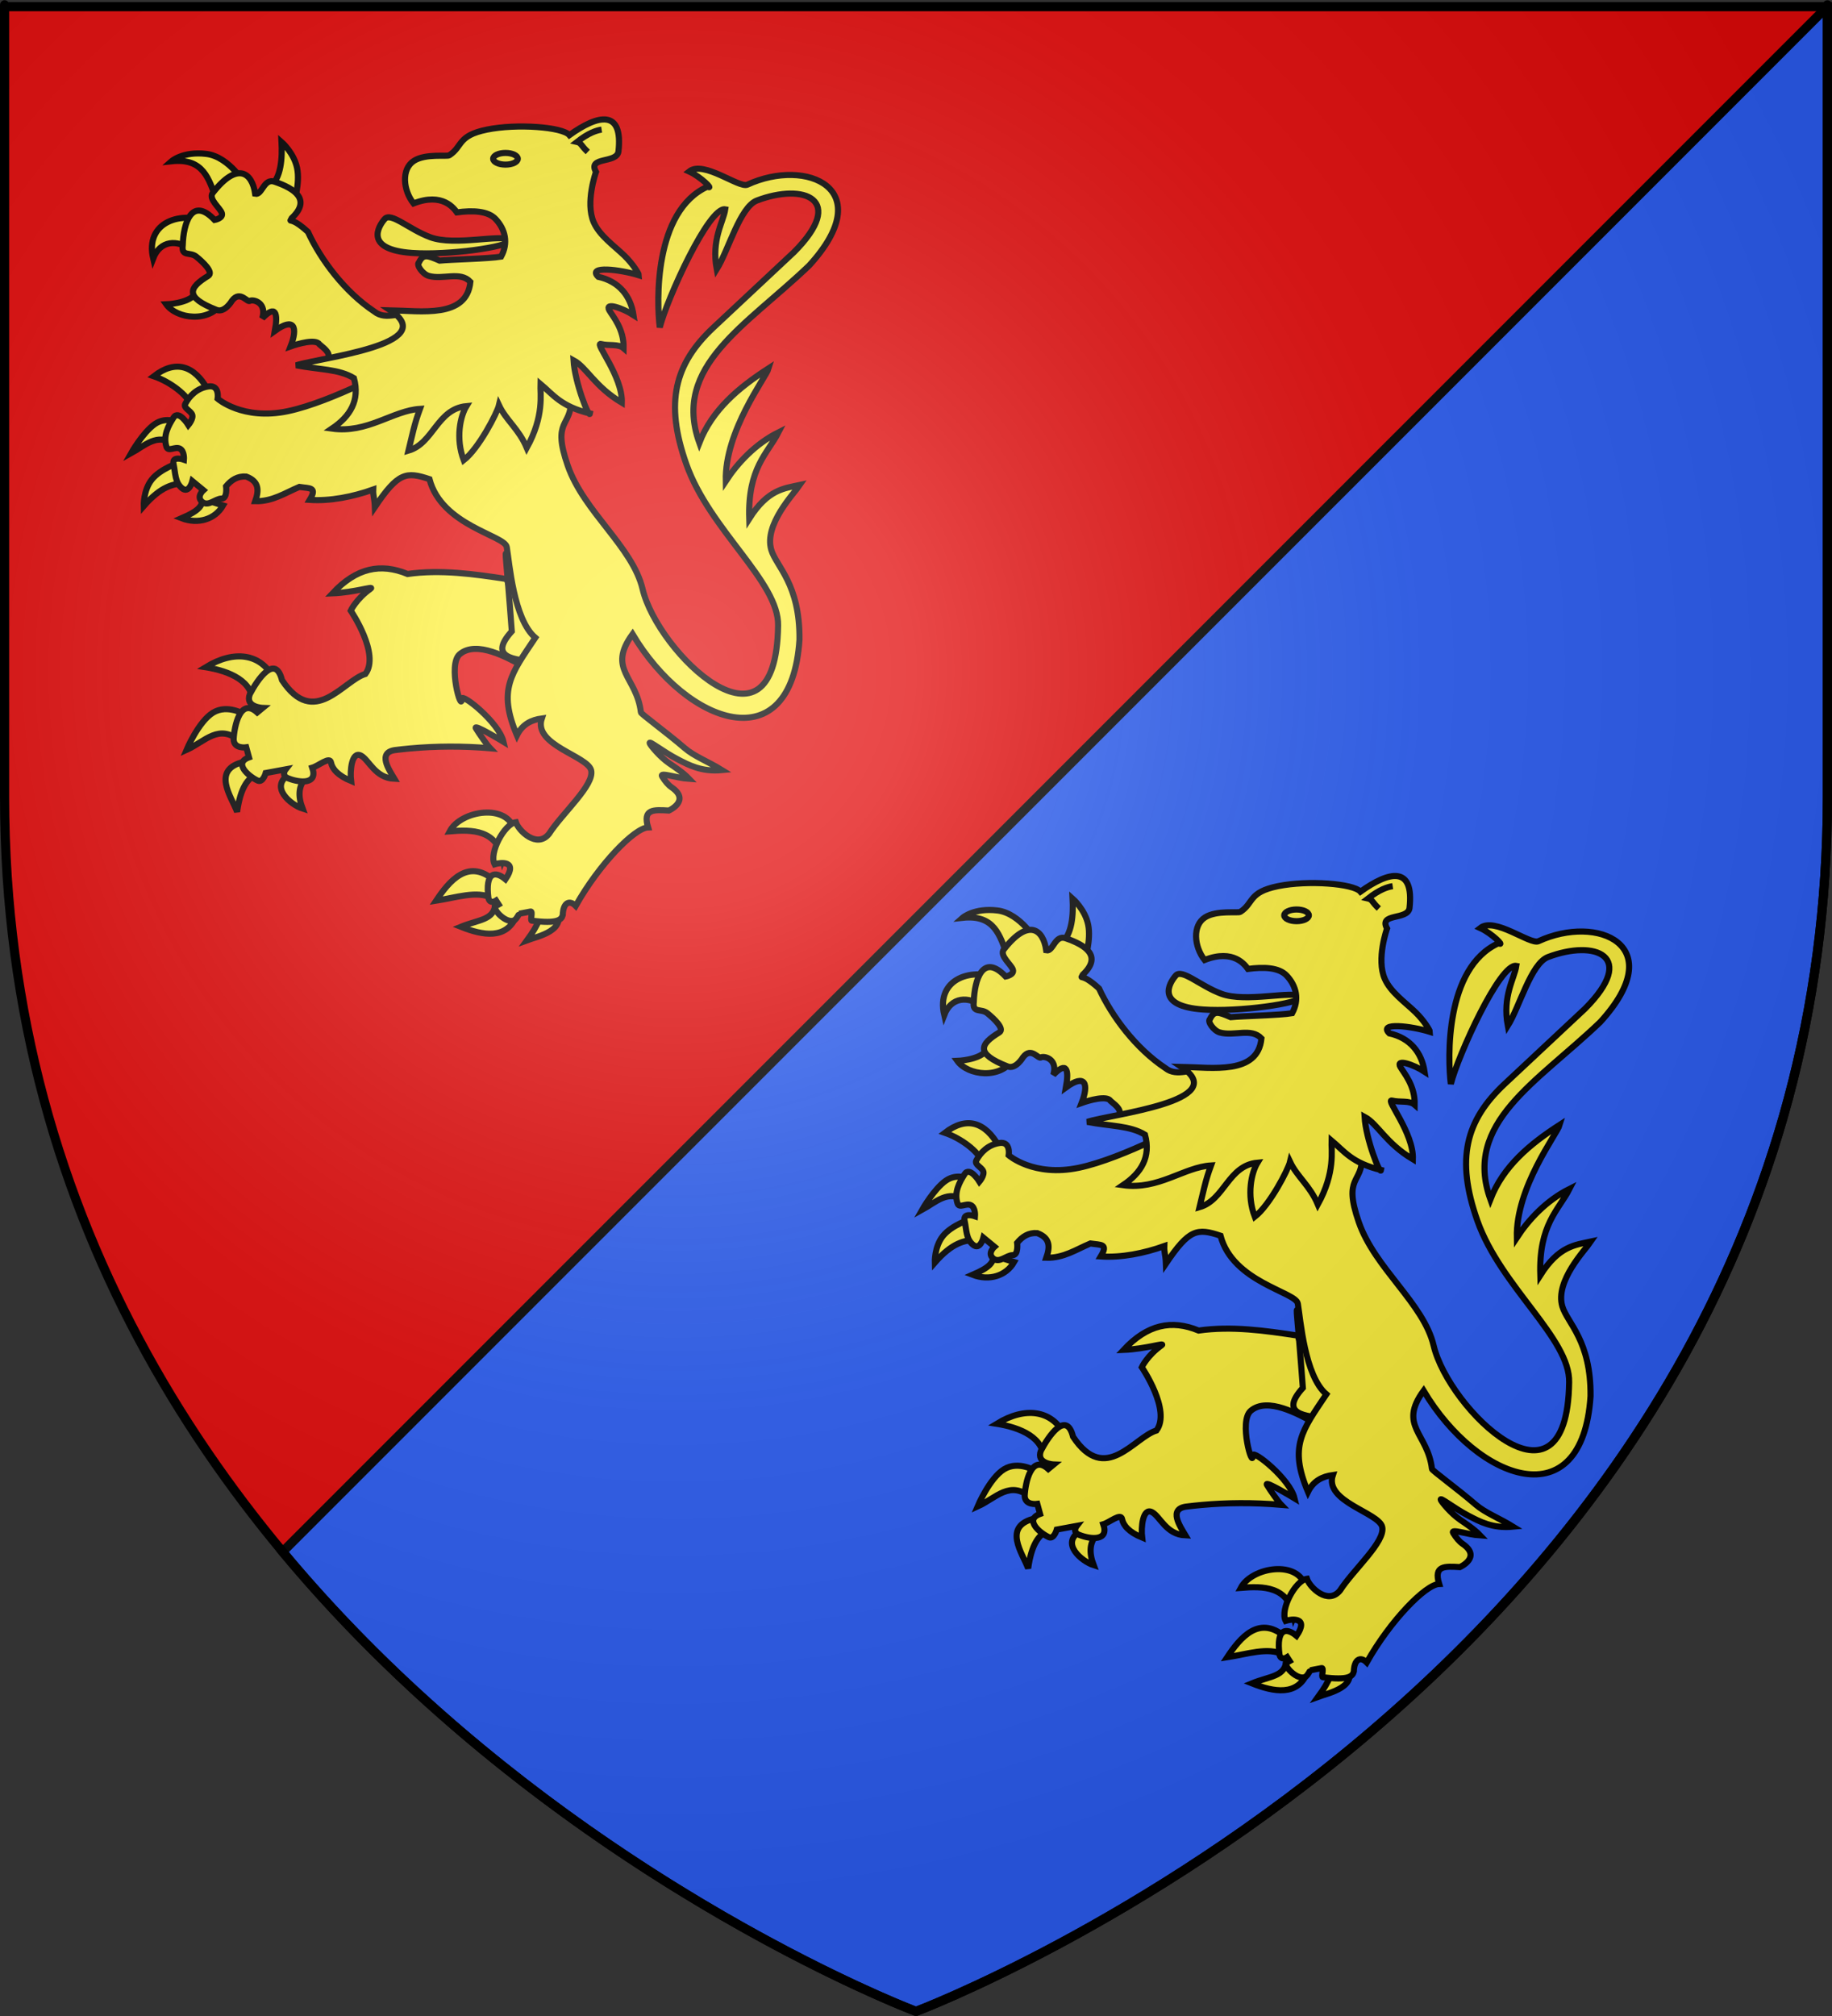 <?xml version="1.0" encoding="UTF-8" standalone="no"?>
<svg
   xmlns:dc="http://purl.org/dc/elements/1.1/"
   xmlns:cc="http://web.resource.org/cc/"
   xmlns:rdf="http://www.w3.org/1999/02/22-rdf-syntax-ns#"
   xmlns:svg="http://www.w3.org/2000/svg"
   xmlns="http://www.w3.org/2000/svg"
   xmlns:xlink="http://www.w3.org/1999/xlink"
   xmlns:sodipodi="http://sodipodi.sourceforge.net/DTD/sodipodi-0.dtd"
   xmlns:inkscape="http://www.inkscape.org/namespaces/inkscape"
   height="660"
   width="600"
   version="1.0"
   id="svg2"
   sodipodi:version="0.32"
   inkscape:version="0.45.1"
   sodipodi:docname="Blason ville fr Cessenon-sur-Orb (Hérault).svg"
   sodipodi:docbase="C:\Users\Jany\Documents\aaaOuiqui\Blasons\Blasons Hérault"
   inkscape:export-filename="/Users/olivier/Desktop/Blason Rouge/Blason_Vide_3D.png"
   inkscape:export-xdpi="144"
   inkscape:export-ydpi="144"
   inkscape:output_extension="org.inkscape.output.svg.inkscape">
  <rect width="100%" height="100%" fill="#333333" stroke="none"/>
  <sodipodi:namedview
     inkscape:window-height="814"
     inkscape:window-width="1152"
     inkscape:pageshadow="2"
     inkscape:pageopacity="0.0"
     guidetolerance="10.0"
     gridtolerance="10.0"
     objecttolerance="10.0"
     borderopacity="1.0"
     bordercolor="#666666"
     pagecolor="#ffffff"
     id="base"
     showgrid="false"
     height="660px"
     inkscape:zoom="0.63"
     inkscape:cx="304.3599"
     inkscape:cy="371.52918"
     inkscape:window-x="-8"
     inkscape:window-y="-8"
     inkscape:current-layer="layer3"
     showguides="true"
     inkscape:guide-bbox="true" />
  <desc
     id="desc4">Flag of Canton of Valais (Wallis)</desc>
  <defs
     id="defs6">
    <linearGradient
       id="linearGradient2893">
      <stop
         style="stop-color:white;stop-opacity:0.314;"
         offset="0"
         id="stop2895" />
      <stop
         id="stop2897"
         offset="0.19"
         style="stop-color:white;stop-opacity:0.251;" />
      <stop
         style="stop-color:#6b6b6b;stop-opacity:0.125;"
         offset="0.6"
         id="stop2901" />
      <stop
         style="stop-color:black;stop-opacity:0.125;"
         offset="1"
         id="stop2899" />
    </linearGradient>
    <radialGradient
       inkscape:collect="always"
       xlink:href="#linearGradient2893"
       id="radialGradient3163"
       gradientUnits="userSpaceOnUse"
       gradientTransform="matrix(1.353,0,0,1.349,-77.629,-85.747)"
       cx="221.445"
       cy="226.331"
       fx="221.445"
       fy="226.331"
       r="300" />
  </defs>
  <g
     inkscape:groupmode="layer"
     id="layer3"
     inkscape:label="Fond écu"
     style="display:inline">
    <path
       id="path2855"
       style="fill:#e20909;fill-opacity:1;fill-rule:evenodd;stroke:none;stroke-width:1px;stroke-linecap:butt;stroke-linejoin:miter;stroke-opacity:1"
       d="M 300,658.5 C 300,658.5 598.5,546.18 598.5,260.728 C 598.5,-24.723 598.5,2.176 598.5,2.176 L 1.5,2.176 L 1.5,260.728 C 1.5,546.18 300,658.5 300,658.5 z "
       sodipodi:nodetypes="cccccc" />
    <path
       style="fill:#2b5df2;fill-opacity:1;fill-rule:evenodd;stroke:#000000;stroke-width:3;stroke-linecap:butt;stroke-linejoin:miter;stroke-opacity:1;display:inline;stroke-miterlimit:4;stroke-dasharray:none"
       d="M 598.438 2.188 L 92.562 508.031 C 180.356 613.495 300 658.5 300 658.5 C 300 658.5 598.5 546.17 598.5 260.719 C 598.5 -24.733 598.5 2.188 598.5 2.188 L 598.438 2.188 z "
       id="path72292" />
    <g
       transform="matrix(0.477,0,0,0.477,274.673,273.632)"
       id="g77155"
       inkscape:label="Meubles"
       style="fill:#fcef3c;fill-opacity:1;stroke:#000000;stroke-opacity:1;stroke-width:4.196;stroke-miterlimit:4;stroke-dasharray:none">
      <g
         id="g77157"
         transform="matrix(1.12,0,0,1.12,-15.967,-101.1)"
         style="fill:#fcef3c;fill-opacity:1;stroke:#000000;stroke-opacity:1;stroke-width:3.746;stroke-miterlimit:4;stroke-dasharray:none">
        <path
           d="M 121.681,226.782 C 113.523,239.876 93.415,237.131 86.991,228.187 C 86.991,228.187 99.887,227.709 104.438,222.262 C 110.613,214.87 111.782,214.212 112.689,215.823 L 121.681,226.782 z "
           style="fill:#fcef3c;fill-opacity:1;fill-rule:evenodd;stroke:#000000;stroke-width:3.746;stroke-linecap:butt;stroke-linejoin:miter;stroke-miterlimit:4;stroke-dasharray:none;stroke-opacity:1;display:inline"
           id="path77159"
           sodipodi:nodetypes="ccscc" />
        <path
           d="M 102.572,195.027 C 93.809,188.182 83.24,188.965 78.967,200.086 C 73.768,177.816 95.968,170.071 114.937,178.447 L 102.572,195.027 z "
           style="fill:#fcef3c;fill-opacity:1;fill-rule:evenodd;stroke:#000000;stroke-width:3.746;stroke-linecap:butt;stroke-linejoin:miter;stroke-miterlimit:4;stroke-dasharray:none;stroke-opacity:1;display:inline"
           id="path77161"
           sodipodi:nodetypes="cccc" />
        <path
           d="M 117.747,164.115 C 113.151,151.542 109.978,138.377 90.207,140.51 C 90.207,140.51 97.241,134.281 111.565,136.013 C 125.819,137.737 136.204,155.395 135.451,155.685 L 117.747,164.115 z "
           style="fill:#fcef3c;fill-opacity:1;fill-rule:evenodd;stroke:#000000;stroke-width:3.746;stroke-linecap:butt;stroke-linejoin:miter;stroke-miterlimit:4;stroke-dasharray:none;stroke-opacity:1;display:inline"
           id="path77163"
           sodipodi:nodetypes="ccscc" />
        <path
           d="M 150.345,156.528 C 157.571,150.807 158.149,138.46 157.652,128.707 C 157.652,128.707 165.31,135.381 167.206,144.725 C 169.103,154.069 165.239,166.082 165.239,166.082 L 150.345,156.528 z "
           style="fill:#fcef3c;fill-opacity:1;fill-rule:evenodd;stroke:#000000;stroke-width:3.746;stroke-linecap:butt;stroke-linejoin:miter;stroke-miterlimit:4;stroke-dasharray:none;stroke-opacity:1;display:inline"
           id="path77165"
           sodipodi:nodetypes="ccscc" />
        <path
           d="M 195.027,267.53 L 185.192,262.682 C 188.758,258.883 184.687,255.848 180.976,252.776 C 178.774,249.127 167.656,252.397 163.212,253.975 C 167.768,242.28 165.544,235.792 153.58,244.459 C 155.589,233.354 154.055,228.295 145.837,236.755 C 148.581,228.019 141.691,225.104 138.402,225.939 C 136.847,227.755 132.471,219.169 127.302,225.939 C 127.302,225.939 122.806,233.667 117.747,231.56 C 97.829,223.783 100.981,217.903 112.689,210.764 C 116.332,208.543 109.176,202.053 105.382,198.961 C 101.589,195.87 96.109,199.243 97.092,191.936 C 97.485,178.706 102.539,161.657 116.623,176.48 C 116.623,176.48 122.068,175.496 121.067,172.3 C 120.066,169.103 112.619,163.694 115.499,159.9 C 130.708,140.423 139.703,147.55 141.493,160.462 C 145.919,161.375 146.727,150.416 153.718,153.156 C 165.509,157.21 176.024,163.928 163.932,175.34 C 162.174,178.996 162.486,173.348 173.861,183.813 C 181.746,200.958 196.437,220.595 214.543,232.607 C 222.076,238.637 231.119,231.642 236.109,235.677 C 241.099,239.711 244.205,242.238 244.205,242.238 L 195.027,267.53 z "
           style="fill:#fcef3c;fill-opacity:1;fill-rule:evenodd;stroke:#000000;stroke-width:3.746;stroke-linecap:butt;stroke-linejoin:miter;stroke-miterlimit:4;stroke-dasharray:none;stroke-opacity:1;display:inline"
           id="path77167"
           sodipodi:nodetypes="cccccccccssccsccccccscc" />
        <path
           d="M 139.956,473.819 C 141.044,458.997 125.398,452.855 111.143,450.57 C 128.819,439.733 144.753,442.389 152.474,456.73 L 139.956,473.819 z "
           style="fill:#fcef3c;fill-opacity:1;fill-rule:evenodd;stroke:#000000;stroke-width:3.746;stroke-linecap:butt;stroke-linejoin:miter;stroke-miterlimit:4;stroke-dasharray:none;stroke-opacity:1;display:inline"
           id="path77169"
           sodipodi:nodetypes="cccc" />
        <path
           d="M 132.405,496.075 C 119.335,484.649 110.72,496.18 99.419,501.241 C 99.419,501.241 106.771,483.804 115.713,478.39 C 124.655,472.975 135.187,479.582 135.187,479.582 L 132.405,496.075 z "
           style="fill:#fcef3c;fill-opacity:1;fill-rule:evenodd;stroke:#000000;stroke-width:3.746;stroke-linecap:butt;stroke-linejoin:miter;stroke-miterlimit:4;stroke-dasharray:none;stroke-opacity:1;display:inline"
           id="path77171" />
        <path
           d="M 142.34,516.144 C 137.06,518.604 132.539,524.099 130.418,539.195 C 127.209,530.237 113.958,513.063 135.037,508.444 L 142.34,516.144 z "
           style="fill:#fcef3c;fill-opacity:1;fill-rule:evenodd;stroke:#000000;stroke-width:3.746;stroke-linecap:butt;stroke-linejoin:miter;stroke-miterlimit:4;stroke-dasharray:none;stroke-opacity:1;display:inline"
           id="path77173"
           sodipodi:nodetypes="cccc" />
        <path
           d="M 172.544,518.529 C 168.048,523.112 167.636,529.446 170.557,537.208 C 163.302,534.897 149.741,523.753 162.609,516.144 L 172.544,518.529 z "
           style="fill:#fcef3c;fill-opacity:1;fill-rule:evenodd;stroke:#000000;stroke-width:3.746;stroke-linecap:butt;stroke-linejoin:miter;stroke-miterlimit:4;stroke-dasharray:none;stroke-opacity:1;display:inline"
           id="path77175"
           sodipodi:nodetypes="cccc" />
        <path
           d="M 234.923,393.439 C 218.4,386.634 203.544,389.608 188.913,405.304 C 202.498,404.744 214.842,400.598 212.256,402.445 C 203.329,408.82 200.089,415.91 200.089,415.91 C 200.089,415.91 218.205,442.462 209.072,454.686 C 195.359,458.786 177.71,488.305 157.933,458.473 C 153.893,442.168 142.954,457.992 138.247,467.049 C 135.074,475.085 146.134,475.499 146.134,475.499 L 142.754,478.284 C 132.373,468.895 128.642,486.706 128.295,494.746 C 128.435,500.788 136.025,499.66 136.025,499.66 L 137.715,505.825 C 127.78,509.381 137.864,517.759 143.317,520.159 C 146.373,521.143 147.949,515.402 147.949,515.402 L 160.186,513.149 C 160.186,513.149 157.083,517.065 162.001,518.751 C 168.828,521.415 180.141,522.536 176.492,512.147 C 180.29,511.028 187.285,505.013 187.997,508.952 C 188.695,512.818 192.26,517.01 200.291,520.3 C 199.543,514.164 200.626,501.755 206.356,504.727 C 211.307,507.295 214.971,518.471 226.86,518.952 C 223.601,513.479 216.171,502.72 227.425,501.317 C 230.5,500.933 233.609,500.602 236.752,500.319 C 252.086,498.94 268.254,498.774 285.53,500.223 C 283.85,498.507 278.705,491.157 276.808,488.005 C 274.897,484.831 293.718,496.252 293.718,496.252 C 290.92,484.375 268.144,466.276 268.144,469.879 C 268.144,478.981 259.334,448.984 266.914,442.578 C 277.279,433.818 296.584,445.046 305.184,449.522 C 309.331,444.93 315.878,437.576 313.227,432.497 C 308.093,422.658 299.891,410.387 295.732,396.537 C 275.697,393.468 255.153,390.572 234.923,393.439 z "
           style="fill:#fcef3c;fill-opacity:1;fill-rule:evenodd;stroke:#000000;stroke-width:3.746;stroke-linecap:butt;stroke-linejoin:miter;stroke-miterlimit:4;stroke-dasharray:none;stroke-opacity:1;display:inline"
           id="path77177"
           sodipodi:nodetypes="ccsccccccccccccccscscsscsssscscc" />
        <path
           d="M 102.4,290.211 C 99.947,283.771 89.594,275.749 79.346,272.253 C 92.703,261.952 104.103,265.507 112.583,280.696 L 102.4,290.211 z "
           style="fill:#fcef3c;fill-opacity:1;fill-rule:evenodd;stroke:#000000;stroke-width:3.746;stroke-linecap:butt;stroke-linejoin:miter;stroke-miterlimit:4;stroke-dasharray:none;stroke-opacity:1;display:inline"
           id="path77179"
           sodipodi:nodetypes="cccc" />
        <path
           d="M 91.669,313.858 C 81.436,306.773 73.735,314.882 65.439,319.422 C 65.439,319.422 72.603,306.728 79.955,301.586 C 87.093,296.594 94.849,300.743 94.849,300.743 L 91.669,313.858 z "
           style="fill:#fcef3c;fill-opacity:1;fill-rule:evenodd;stroke:#000000;stroke-width:3.746;stroke-linecap:butt;stroke-linejoin:miter;stroke-miterlimit:4;stroke-dasharray:none;stroke-opacity:1;display:inline"
           id="path77181"
           sodipodi:nodetypes="ccscc" />
        <path
           d="M 98.624,337.902 C 91.411,337.971 83.733,339.716 73.189,351.811 C 73.189,351.811 72.841,342.124 78.157,335.517 C 83.472,328.91 94.451,325.383 94.451,325.383 L 98.624,337.902 z "
           style="fill:#fcef3c;fill-opacity:1;fill-rule:evenodd;stroke:#000000;stroke-width:3.746;stroke-linecap:butt;stroke-linejoin:miter;stroke-miterlimit:4;stroke-dasharray:none;stroke-opacity:1;display:inline"
           id="path77183" />
        <path
           d="M 109.202,347.464 C 109.055,351.649 107.263,354.572 96.399,359.27 C 106.49,363.127 116.889,360.012 121.801,351.44 L 109.202,347.464 z "
           style="fill:#fcef3c;fill-opacity:1;fill-rule:evenodd;stroke:#000000;stroke-width:3.746;stroke-linecap:butt;stroke-linejoin:miter;stroke-miterlimit:4;stroke-dasharray:none;stroke-opacity:1;display:inline"
           id="path77185"
           sodipodi:nodetypes="cccc" />
        <path
           d="M 314.423,599.55 C 317.929,601.799 315.18,608.284 308.185,617.884 C 314.346,615.615 333.687,611.828 325.551,598.756 L 314.423,599.55 z "
           style="fill:#fcef3c;fill-opacity:1;fill-rule:evenodd;stroke:#000000;stroke-width:3.746;stroke-linecap:butt;stroke-linejoin:miter;stroke-miterlimit:4;stroke-dasharray:none;stroke-opacity:1;display:inline"
           id="path77187"
           sodipodi:nodetypes="cccc" />
        <path
           d="M 288.688,595.329 C 288.246,605.639 278.523,605.149 267.625,609.636 C 280.956,614.935 295.649,617.737 301.705,602.782 L 288.688,595.329 z "
           style="fill:#fcef3c;fill-opacity:1;fill-rule:evenodd;stroke:#000000;stroke-width:3.746;stroke-linecap:butt;stroke-linejoin:miter;stroke-miterlimit:4;stroke-dasharray:none;stroke-opacity:1;display:inline"
           id="path77189"
           sodipodi:nodetypes="cccc" />
        <path
           d="M 286.603,592.052 C 277.868,587.132 264.201,591.873 252.425,593.641 C 259.973,582.311 272.452,566.122 289.385,582.514 L 286.603,592.052 z "
           style="fill:#fcef3c;fill-opacity:1;fill-rule:evenodd;stroke:#000000;stroke-width:3.746;stroke-linecap:butt;stroke-linejoin:miter;stroke-miterlimit:4;stroke-dasharray:none;stroke-opacity:1;display:inline"
           id="path77191"
           sodipodi:nodetypes="cccc" />
        <path
           d="M 293.36,568.604 C 289.715,550.066 274.553,549.981 260.771,551.117 C 267.599,538.22 296.503,533.708 300.513,550.72 L 293.36,568.604 z "
           style="fill:#fcef3c;fill-opacity:1;fill-rule:evenodd;stroke:#000000;stroke-width:3.746;stroke-linecap:butt;stroke-linejoin:miter;stroke-miterlimit:4;stroke-dasharray:none;stroke-opacity:1;display:inline"
           id="path77193"
           sodipodi:nodetypes="cccc" />
        <path
           d="M 298.82,428.565 C 283.792,445.099 301.377,445.776 312.073,447.201 C 316.15,442.603 315.628,437.097 313.227,432.497 C 292.478,392.606 292.421,341.574 298.82,428.565 z "
           style="fill:#fcef3c;fill-opacity:1;fill-rule:evenodd;stroke:#000000;stroke-width:3.746;stroke-linecap:butt;stroke-linejoin:miter;stroke-miterlimit:4;stroke-dasharray:none;stroke-opacity:1"
           id="path77195"
           sodipodi:nodetypes="cccc" />
        <path
           d="M 230.567,264.975 C 230.567,264.975 189.037,287.931 161.416,293.694 C 133.796,299.456 118.495,286.038 118.495,286.038 C 118.495,286.038 119.886,277.494 112.931,278.488 C 105.976,279.481 101.207,284.25 98.624,289.218 C 97.332,291.702 101.704,293.192 102.822,295.651 C 103.94,298.11 100.536,302.16 100.536,302.16 C 100.536,302.16 94.65,292.596 91.47,297.564 C 88.291,302.531 84.913,308.691 87.099,315.448 C 88.192,318.826 92.265,315.149 95.271,316.59 C 98.276,318.031 97.829,323.396 97.829,323.396 C 97.829,323.396 90.278,320.713 91.47,326.178 C 92.663,331.642 92.265,337.306 96.637,340.882 C 101.009,344.459 102.996,336.511 102.996,336.511 L 109.752,342.075 C 109.752,342.075 105.181,346.049 108.957,349.228 C 112.732,352.408 117.104,347.235 120.88,347.235 C 124.655,347.235 123.661,339.684 123.661,339.684 C 126.846,335.852 130.685,333.33 135.981,333.722 C 144.293,336.819 143.708,342.585 141.545,348.824 C 152.149,349.102 159.916,343.705 168.57,340.081 C 175.104,341.075 179.704,340.078 174.929,348.029 C 187.52,348.875 201.408,346.106 213.876,341.671 C 213.711,345.734 214.65,346.584 214.869,352.401 C 229.176,331.205 234.037,330.549 248.344,335.318 C 255.853,363.86 294.5,369.749 295.721,376.897 C 297.395,386.695 299.893,421.113 313.231,432.488 C 298.503,454.579 290.062,464.243 301.966,492.299 C 305.345,485.453 310.841,482.842 317.205,481.966 C 311.703,498.292 345.411,504.94 347.46,513.76 C 349.564,522.814 329.971,539.769 321.615,552.707 C 314.267,561.804 303.052,550.863 301.308,545.553 C 294.153,546.613 284.715,564.55 288.27,571.318 C 291.808,570.175 302.917,568.783 294.949,580.526 C 288.604,575.205 282.432,575.903 284.48,592.023 C 285.474,596.092 289.197,593.569 289.197,593.569 L 290.787,596.029 C 289.308,596.977 287.875,595.616 288.496,598.118 C 289.437,601.914 298.147,609.273 301.577,604.512 C 302.897,602.679 303.302,601.617 303.355,601.626 L 310.311,600.295 C 311.94,599.983 309.968,605.607 311.031,605.877 C 326.756,607.905 329.32,605.368 330.068,602.402 C 330.236,595.104 334.015,592.789 337.982,596.824 C 352.393,571.223 374.045,549.043 382.382,548.733 C 378.932,537.388 385.698,537.826 395.099,538.4 C 395.099,538.4 408.708,532.3 396.689,524.093 C 394.749,522.769 392.822,520.447 391.004,517.549 C 389.127,514.555 399.647,518.503 407.56,518.992 C 403.685,514.899 397.487,510.945 395.331,509.452 C 389.35,505.31 383.954,498.507 383.435,497.335 C 382.308,494.789 391.163,502.181 400.629,507.068 C 406.967,510.34 415.114,514.87 427.684,513.621 C 419.256,508.402 410.669,505.193 404.774,500.1 C 393.635,490.479 377.466,478.788 377.958,478.188 C 375.432,456.279 357.087,451.971 372.844,430.302 C 406.149,486.098 470.29,508.871 475.179,433.68 C 475.522,399.489 460.913,388.875 457.891,378.637 C 453.298,363.076 471.922,344.049 475.378,338.895 C 465.81,340.974 455.805,341.549 444.379,359.561 C 443.37,328.433 455.621,319.67 462.289,306.64 C 448.056,313.762 437.303,325.375 429.997,336.485 C 429.311,305.661 454.657,273.041 456.302,267.36 C 437.901,279.213 421.668,292.801 413.778,313.063 C 396.93,266.07 442.36,241.519 481.114,204.418 C 524.267,157.225 479.433,138.158 443.259,154.854 C 438.182,157.197 416.392,139.747 407.549,146.779 C 414.628,149.969 422.992,158.341 418.793,156.072 C 385.761,171.054 387.612,227.238 389.535,242.325 C 393.925,224.846 419.771,168.08 429.67,169.972 C 428.486,177.763 421.069,188.474 424.45,206.685 C 431.613,195.222 438.656,168.521 449.137,164.55 C 477.932,153.64 504.178,163.717 471.801,196.222 L 422.521,242.322 C 398.754,264.556 392.385,288.184 405.829,326.178 C 420.154,366.658 462.734,398.264 462.064,425.135 C 460.897,512.367 388.155,441.564 379.004,402.681 C 372.904,376.766 342.987,355.438 333.102,326.973 C 323.216,298.508 335.486,303.525 335.089,286.833 C 334.691,270.142 331.512,260.206 331.512,260.206 L 230.567,264.975 z "
           style="fill:#fcef3c;fill-opacity:1;fill-rule:evenodd;stroke:#000000;stroke-width:3.746;stroke-linecap:butt;stroke-linejoin:miter;stroke-miterlimit:4;stroke-dasharray:none;stroke-opacity:1;display:inline"
           id="path77197"
           sodipodi:nodetypes="cscssscssscssccssccccccccscccscccccccsscccccccsscssscscccscccccccscccccsccscssscc" />
        <path
           d="M 298.442,188.845 C 296.925,193.106 259.453,198.237 237.742,196.713 C 208.281,194.646 216.857,180.557 220.881,175.918 C 224.715,171.497 235.829,182.272 248.909,187.085 C 264.085,192.67 292.243,184.877 298.442,188.845 z "
           style="fill:#fcef3c;fill-opacity:1;fill-rule:evenodd;stroke:#000000;stroke-width:3.746;stroke-linecap:butt;stroke-linejoin:miter;stroke-miterlimit:4;stroke-dasharray:none;stroke-opacity:1;display:inline"
           id="path77199"
           sodipodi:nodetypes="csssc" />
        <path
           d="M 288.887,175.918 C 284.099,170.828 274.692,170.57 265.141,171.843 C 263.541,169.66 256.54,159.328 238.585,166.363 C 232.114,158.157 231.027,145.204 238.866,140.229 C 246.037,135.677 259.072,137.783 260.504,136.856 C 268.893,131.431 265.26,124.85 283.548,121.119 C 301.955,117.365 329.88,119.509 334.131,124.492 C 351.859,111.786 367.161,108.505 364.2,134.608 C 362.98,142.113 345.075,137.432 350.442,147.051 C 350.442,147.051 343.719,165.802 349.025,177.885 C 352.653,186.145 361.419,192.15 367.836,198.346 C 373.28,203.603 376.768,209.659 376.768,210.399 C 365.374,206.824 344.727,204.35 351.835,211.326 C 364.542,214.089 371.706,223.099 373.444,234.8 C 366.893,230.549 355.633,226.626 358.58,231.841 C 360.692,235.577 367.647,243.177 367.387,255.099 C 364.115,252.237 358.322,253.768 353.482,252.502 C 349.093,251.355 366.83,272.263 366.273,288.475 C 349.529,278.524 344.791,266.838 336.66,262.472 C 337.437,276.024 346.285,298.564 346.777,295.07 C 328.951,290.834 324.183,283.514 316.406,277.007 C 316.199,283.217 318.817,296.439 308.008,316.146 C 303.101,304.479 295.294,299.247 290.962,290.012 C 289.81,294.831 278.607,316.492 269.35,323.705 C 264.223,310.231 267.314,296.592 271.003,290.57 C 252.986,292.3 250.833,313.384 235.494,317.832 C 237.81,308.336 238.99,301.819 242.519,292.259 C 225.814,293.315 210.326,307.418 188.564,304.343 C 199.829,296.747 205.747,287.011 202.053,273.431 C 192.796,267.754 180.931,268.322 166.644,265.563 C 181.523,260.751 255.816,252.833 224.337,231.841 C 243.159,232.211 271.252,236.89 273.431,214.417 C 267.111,207.715 256.711,213.301 247.859,210.764 C 244.127,209.695 240.097,203.92 241.869,202.598 C 244.38,197.291 246.931,198.07 254.565,201.405 C 261.818,200.682 284.846,200.247 292.259,198.961 C 296.796,190.654 294.89,182.299 288.887,175.918 z "
           style="fill:#fcef3c;fill-opacity:1;fill-rule:evenodd;stroke:#000000;stroke-width:3.746;stroke-linecap:butt;stroke-linejoin:miter;stroke-miterlimit:4;stroke-dasharray:none;stroke-opacity:1;display:inline"
           id="path77201"
           sodipodi:nodetypes="cccssscccsscccscscccccccccccccccscccc" />
        <path
           d="M 302.5,138.993 C 302.503,140.97 299.122,142.572 294.949,142.572 C 290.777,142.572 287.395,140.97 287.398,138.993 C 287.395,137.017 290.777,135.414 294.949,135.414 C 299.122,135.414 302.503,137.017 302.5,138.993 z "
           style="fill:#fcef3c;fill-opacity:1;fill-rule:evenodd;stroke:#000000;stroke-width:3.746;stroke-linecap:butt;stroke-linejoin:miter;stroke-miterlimit:4;stroke-dasharray:none;stroke-opacity:1;display:inline"
           id="path77203" />
        <path
           sodipodi:nodetypes="ccc"
           id="path77205"
           d="M 345.399,134.818 C 341.06,130.761 341.505,129.296 338.786,128.678 C 345.786,123.176 350.667,121.601 353.901,121.121"
           style="fill:#fcef3c;fill-opacity:1;fill-rule:evenodd;stroke:#000000;stroke-width:3.746;stroke-linecap:butt;stroke-linejoin:miter;stroke-miterlimit:4;stroke-dasharray:none;stroke-opacity:1" />
      </g>
    </g>
    <g
       inkscape:label="Meubles"
       id="g77076"
       transform="matrix(0.477,0,0,0.477,15.594,25.949)"
       style="fill:#fcef3c;fill-opacity:1;stroke:#000000;stroke-width:4.196;stroke-miterlimit:4;stroke-dasharray:none;stroke-opacity:1">
      <g
         transform="matrix(1.12,0,0,1.12,-15.967,-101.1)"
         id="g7039"
         style="fill:#fcef3c;fill-opacity:1;stroke:#000000;stroke-width:3.746;stroke-miterlimit:4;stroke-dasharray:none;stroke-opacity:1">
        <path
           sodipodi:nodetypes="ccscc"
           id="path1994"
           style="fill:#fcef3c;fill-opacity:1;fill-rule:evenodd;stroke:#000000;stroke-width:3.746;stroke-linecap:butt;stroke-linejoin:miter;stroke-miterlimit:4;stroke-dasharray:none;stroke-opacity:1;display:inline"
           d="M 121.681,226.782 C 113.523,239.876 93.415,237.131 86.991,228.187 C 86.991,228.187 99.887,227.709 104.438,222.262 C 110.613,214.87 111.782,214.212 112.689,215.823 L 121.681,226.782 z " />
        <path
           sodipodi:nodetypes="cccc"
           id="path1996"
           style="fill:#fcef3c;fill-opacity:1;fill-rule:evenodd;stroke:#000000;stroke-width:3.746;stroke-linecap:butt;stroke-linejoin:miter;stroke-miterlimit:4;stroke-dasharray:none;stroke-opacity:1;display:inline"
           d="M 102.572,195.027 C 93.809,188.182 83.24,188.965 78.967,200.086 C 73.768,177.816 95.968,170.071 114.937,178.447 L 102.572,195.027 z " />
        <path
           sodipodi:nodetypes="ccscc"
           id="path1998"
           style="fill:#fcef3c;fill-opacity:1;fill-rule:evenodd;stroke:#000000;stroke-width:3.746;stroke-linecap:butt;stroke-linejoin:miter;stroke-miterlimit:4;stroke-dasharray:none;stroke-opacity:1;display:inline"
           d="M 117.747,164.115 C 113.151,151.542 109.978,138.377 90.207,140.51 C 90.207,140.51 97.241,134.281 111.565,136.013 C 125.819,137.737 136.204,155.395 135.451,155.685 L 117.747,164.115 z " />
        <path
           sodipodi:nodetypes="ccscc"
           id="path2000"
           style="fill:#fcef3c;fill-opacity:1;fill-rule:evenodd;stroke:#000000;stroke-width:3.746;stroke-linecap:butt;stroke-linejoin:miter;stroke-miterlimit:4;stroke-dasharray:none;stroke-opacity:1;display:inline"
           d="M 150.345,156.528 C 157.571,150.807 158.149,138.46 157.652,128.707 C 157.652,128.707 165.31,135.381 167.206,144.725 C 169.103,154.069 165.239,166.082 165.239,166.082 L 150.345,156.528 z " />
        <path
           sodipodi:nodetypes="cccccccccssccsccccccscc"
           id="path2002"
           style="fill:#fcef3c;fill-opacity:1;fill-rule:evenodd;stroke:#000000;stroke-width:3.746;stroke-linecap:butt;stroke-linejoin:miter;stroke-miterlimit:4;stroke-dasharray:none;stroke-opacity:1;display:inline"
           d="M 195.027,267.53 L 185.192,262.682 C 188.758,258.883 184.687,255.848 180.976,252.776 C 178.774,249.127 167.656,252.397 163.212,253.975 C 167.768,242.28 165.544,235.792 153.58,244.459 C 155.589,233.354 154.055,228.295 145.837,236.755 C 148.581,228.019 141.691,225.104 138.402,225.939 C 136.847,227.755 132.471,219.169 127.302,225.939 C 127.302,225.939 122.806,233.667 117.747,231.56 C 97.829,223.783 100.981,217.903 112.689,210.764 C 116.332,208.543 109.176,202.053 105.382,198.961 C 101.589,195.87 96.109,199.243 97.092,191.936 C 97.485,178.706 102.539,161.657 116.623,176.48 C 116.623,176.48 122.068,175.496 121.067,172.3 C 120.066,169.103 112.619,163.694 115.499,159.9 C 130.708,140.423 139.703,147.55 141.493,160.462 C 145.919,161.375 146.727,150.416 153.718,153.156 C 165.509,157.21 176.024,163.928 163.932,175.34 C 162.174,178.996 162.486,173.348 173.861,183.813 C 181.746,200.958 196.437,220.595 214.543,232.607 C 222.076,238.637 231.119,231.642 236.109,235.677 C 241.099,239.711 244.205,242.238 244.205,242.238 L 195.027,267.53 z " />
        <path
           sodipodi:nodetypes="cccc"
           id="path2004"
           style="fill:#fcef3c;fill-opacity:1;fill-rule:evenodd;stroke:#000000;stroke-width:3.746;stroke-linecap:butt;stroke-linejoin:miter;stroke-miterlimit:4;stroke-dasharray:none;stroke-opacity:1;display:inline"
           d="M 139.956,473.819 C 141.044,458.997 125.398,452.855 111.143,450.57 C 128.819,439.733 144.753,442.389 152.474,456.73 L 139.956,473.819 z " />
        <path
           id="path2006"
           style="fill:#fcef3c;fill-opacity:1;fill-rule:evenodd;stroke:#000000;stroke-width:3.746;stroke-linecap:butt;stroke-linejoin:miter;stroke-miterlimit:4;stroke-dasharray:none;stroke-opacity:1;display:inline"
           d="M 132.405,496.075 C 119.335,484.649 110.72,496.18 99.419,501.241 C 99.419,501.241 106.771,483.804 115.713,478.39 C 124.655,472.975 135.187,479.582 135.187,479.582 L 132.405,496.075 z " />
        <path
           sodipodi:nodetypes="cccc"
           id="path2008"
           style="fill:#fcef3c;fill-opacity:1;fill-rule:evenodd;stroke:#000000;stroke-width:3.746;stroke-linecap:butt;stroke-linejoin:miter;stroke-miterlimit:4;stroke-dasharray:none;stroke-opacity:1;display:inline"
           d="M 142.34,516.144 C 137.06,518.604 132.539,524.099 130.418,539.195 C 127.209,530.237 113.958,513.063 135.037,508.444 L 142.34,516.144 z " />
        <path
           sodipodi:nodetypes="cccc"
           id="path2010"
           style="fill:#fcef3c;fill-opacity:1;fill-rule:evenodd;stroke:#000000;stroke-width:3.746;stroke-linecap:butt;stroke-linejoin:miter;stroke-miterlimit:4;stroke-dasharray:none;stroke-opacity:1;display:inline"
           d="M 172.544,518.529 C 168.048,523.112 167.636,529.446 170.557,537.208 C 163.302,534.897 149.741,523.753 162.609,516.144 L 172.544,518.529 z " />
        <path
           sodipodi:nodetypes="ccsccccccccccccccscscsscsssscscc"
           id="path2012"
           style="fill:#fcef3c;fill-opacity:1;fill-rule:evenodd;stroke:#000000;stroke-width:3.746;stroke-linecap:butt;stroke-linejoin:miter;stroke-miterlimit:4;stroke-dasharray:none;stroke-opacity:1;display:inline"
           d="M 234.923,393.439 C 218.4,386.634 203.544,389.608 188.913,405.304 C 202.498,404.744 214.842,400.598 212.256,402.445 C 203.329,408.82 200.089,415.91 200.089,415.91 C 200.089,415.91 218.205,442.462 209.072,454.686 C 195.359,458.786 177.71,488.305 157.933,458.473 C 153.893,442.168 142.954,457.992 138.247,467.049 C 135.074,475.085 146.134,475.499 146.134,475.499 L 142.754,478.284 C 132.373,468.895 128.642,486.706 128.295,494.746 C 128.435,500.788 136.025,499.66 136.025,499.66 L 137.715,505.825 C 127.78,509.381 137.864,517.759 143.317,520.159 C 146.373,521.143 147.949,515.402 147.949,515.402 L 160.186,513.149 C 160.186,513.149 157.083,517.065 162.001,518.751 C 168.828,521.415 180.141,522.536 176.492,512.147 C 180.29,511.028 187.285,505.013 187.997,508.952 C 188.695,512.818 192.26,517.01 200.291,520.3 C 199.543,514.164 200.626,501.755 206.356,504.727 C 211.307,507.295 214.971,518.471 226.86,518.952 C 223.601,513.479 216.171,502.72 227.425,501.317 C 230.5,500.933 233.609,500.602 236.752,500.319 C 252.086,498.94 268.254,498.774 285.53,500.223 C 283.85,498.507 278.705,491.157 276.808,488.005 C 274.897,484.831 293.718,496.252 293.718,496.252 C 290.92,484.375 268.144,466.276 268.144,469.879 C 268.144,478.981 259.334,448.984 266.914,442.578 C 277.279,433.818 296.584,445.046 305.184,449.522 C 309.331,444.93 315.878,437.576 313.227,432.497 C 308.093,422.658 299.891,410.387 295.732,396.537 C 275.697,393.468 255.153,390.572 234.923,393.439 z " />
        <path
           sodipodi:nodetypes="cccc"
           id="path2014"
           style="fill:#fcef3c;fill-opacity:1;fill-rule:evenodd;stroke:#000000;stroke-width:3.746;stroke-linecap:butt;stroke-linejoin:miter;stroke-miterlimit:4;stroke-dasharray:none;stroke-opacity:1;display:inline"
           d="M 102.4,290.211 C 99.947,283.771 89.594,275.749 79.346,272.253 C 92.703,261.952 104.103,265.507 112.583,280.696 L 102.4,290.211 z " />
        <path
           sodipodi:nodetypes="ccscc"
           id="path2016"
           style="fill:#fcef3c;fill-opacity:1;fill-rule:evenodd;stroke:#000000;stroke-width:3.746;stroke-linecap:butt;stroke-linejoin:miter;stroke-miterlimit:4;stroke-dasharray:none;stroke-opacity:1;display:inline"
           d="M 91.669,313.858 C 81.436,306.773 73.735,314.882 65.439,319.422 C 65.439,319.422 72.603,306.728 79.955,301.586 C 87.093,296.594 94.849,300.743 94.849,300.743 L 91.669,313.858 z " />
        <path
           id="path2018"
           style="fill:#fcef3c;fill-opacity:1;fill-rule:evenodd;stroke:#000000;stroke-width:3.746;stroke-linecap:butt;stroke-linejoin:miter;stroke-miterlimit:4;stroke-dasharray:none;stroke-opacity:1;display:inline"
           d="M 98.624,337.902 C 91.411,337.971 83.733,339.716 73.189,351.811 C 73.189,351.811 72.841,342.124 78.157,335.517 C 83.472,328.91 94.451,325.383 94.451,325.383 L 98.624,337.902 z " />
        <path
           sodipodi:nodetypes="cccc"
           id="path2020"
           style="fill:#fcef3c;fill-opacity:1;fill-rule:evenodd;stroke:#000000;stroke-width:3.746;stroke-linecap:butt;stroke-linejoin:miter;stroke-miterlimit:4;stroke-dasharray:none;stroke-opacity:1;display:inline"
           d="M 109.202,347.464 C 109.055,351.649 107.263,354.572 96.399,359.27 C 106.49,363.127 116.889,360.012 121.801,351.44 L 109.202,347.464 z " />
        <path
           sodipodi:nodetypes="cccc"
           id="path2022"
           style="fill:#fcef3c;fill-opacity:1;fill-rule:evenodd;stroke:#000000;stroke-width:3.746;stroke-linecap:butt;stroke-linejoin:miter;stroke-miterlimit:4;stroke-dasharray:none;stroke-opacity:1;display:inline"
           d="M 314.423,599.55 C 317.929,601.799 315.18,608.284 308.185,617.884 C 314.346,615.615 333.687,611.828 325.551,598.756 L 314.423,599.55 z " />
        <path
           sodipodi:nodetypes="cccc"
           id="path2024"
           style="fill:#fcef3c;fill-opacity:1;fill-rule:evenodd;stroke:#000000;stroke-width:3.746;stroke-linecap:butt;stroke-linejoin:miter;stroke-miterlimit:4;stroke-dasharray:none;stroke-opacity:1;display:inline"
           d="M 288.688,595.329 C 288.246,605.639 278.523,605.149 267.625,609.636 C 280.956,614.935 295.649,617.737 301.705,602.782 L 288.688,595.329 z " />
        <path
           sodipodi:nodetypes="cccc"
           id="path2026"
           style="fill:#fcef3c;fill-opacity:1;fill-rule:evenodd;stroke:#000000;stroke-width:3.746;stroke-linecap:butt;stroke-linejoin:miter;stroke-miterlimit:4;stroke-dasharray:none;stroke-opacity:1;display:inline"
           d="M 286.603,592.052 C 277.868,587.132 264.201,591.873 252.425,593.641 C 259.973,582.311 272.452,566.122 289.385,582.514 L 286.603,592.052 z " />
        <path
           sodipodi:nodetypes="cccc"
           id="path2028"
           style="fill:#fcef3c;fill-opacity:1;fill-rule:evenodd;stroke:#000000;stroke-width:3.746;stroke-linecap:butt;stroke-linejoin:miter;stroke-miterlimit:4;stroke-dasharray:none;stroke-opacity:1;display:inline"
           d="M 293.36,568.604 C 289.715,550.066 274.553,549.981 260.771,551.117 C 267.599,538.22 296.503,533.708 300.513,550.72 L 293.36,568.604 z " />
        <path
           sodipodi:nodetypes="cccc"
           id="path3914"
           style="fill:#fcef3c;fill-opacity:1;fill-rule:evenodd;stroke:#000000;stroke-width:3.746;stroke-linecap:butt;stroke-linejoin:miter;stroke-miterlimit:4;stroke-dasharray:none;stroke-opacity:1"
           d="M 298.82,428.565 C 283.792,445.099 301.377,445.776 312.073,447.201 C 316.15,442.603 315.628,437.097 313.227,432.497 C 292.478,392.606 292.421,341.574 298.82,428.565 z " />
        <path
           sodipodi:nodetypes="cscssscssscssccssccccccccscccscccccccsscccccccsscssscscccscccccccscccccsccscssscc"
           id="path2030"
           style="fill:#fcef3c;fill-opacity:1;fill-rule:evenodd;stroke:#000000;stroke-width:3.746;stroke-linecap:butt;stroke-linejoin:miter;stroke-miterlimit:4;stroke-dasharray:none;stroke-opacity:1;display:inline"
           d="M 230.567,264.975 C 230.567,264.975 189.037,287.931 161.416,293.694 C 133.796,299.456 118.495,286.038 118.495,286.038 C 118.495,286.038 119.886,277.494 112.931,278.488 C 105.976,279.481 101.207,284.25 98.624,289.218 C 97.332,291.702 101.704,293.192 102.822,295.651 C 103.94,298.11 100.536,302.16 100.536,302.16 C 100.536,302.16 94.65,292.596 91.47,297.564 C 88.291,302.531 84.913,308.691 87.099,315.448 C 88.192,318.826 92.265,315.149 95.271,316.59 C 98.276,318.031 97.829,323.396 97.829,323.396 C 97.829,323.396 90.278,320.713 91.47,326.178 C 92.663,331.642 92.265,337.306 96.637,340.882 C 101.009,344.459 102.996,336.511 102.996,336.511 L 109.752,342.075 C 109.752,342.075 105.181,346.049 108.957,349.228 C 112.732,352.408 117.104,347.235 120.88,347.235 C 124.655,347.235 123.661,339.684 123.661,339.684 C 126.846,335.852 130.685,333.33 135.981,333.722 C 144.293,336.819 143.708,342.585 141.545,348.824 C 152.149,349.102 159.916,343.705 168.57,340.081 C 175.104,341.075 179.704,340.078 174.929,348.029 C 187.52,348.875 201.408,346.106 213.876,341.671 C 213.711,345.734 214.65,346.584 214.869,352.401 C 229.176,331.205 234.037,330.549 248.344,335.318 C 255.853,363.86 294.5,369.749 295.721,376.897 C 297.395,386.695 299.893,421.113 313.231,432.488 C 298.503,454.579 290.062,464.243 301.966,492.299 C 305.345,485.453 310.841,482.842 317.205,481.966 C 311.703,498.292 345.411,504.94 347.46,513.76 C 349.564,522.814 329.971,539.769 321.615,552.707 C 314.267,561.804 303.052,550.863 301.308,545.553 C 294.153,546.613 284.715,564.55 288.27,571.318 C 291.808,570.175 302.917,568.783 294.949,580.526 C 288.604,575.205 282.432,575.903 284.48,592.023 C 285.474,596.092 289.197,593.569 289.197,593.569 L 290.787,596.029 C 289.308,596.977 287.875,595.616 288.496,598.118 C 289.437,601.914 298.147,609.273 301.577,604.512 C 302.897,602.679 303.302,601.617 303.355,601.626 L 310.311,600.295 C 311.94,599.983 309.968,605.607 311.031,605.877 C 326.756,607.905 329.32,605.368 330.068,602.402 C 330.236,595.104 334.015,592.789 337.982,596.824 C 352.393,571.223 374.045,549.043 382.382,548.733 C 378.932,537.388 385.698,537.826 395.099,538.4 C 395.099,538.4 408.708,532.3 396.689,524.093 C 394.749,522.769 392.822,520.447 391.004,517.549 C 389.127,514.555 399.647,518.503 407.56,518.992 C 403.685,514.899 397.487,510.945 395.331,509.452 C 389.35,505.31 383.954,498.507 383.435,497.335 C 382.308,494.789 391.163,502.181 400.629,507.068 C 406.967,510.34 415.114,514.87 427.684,513.621 C 419.256,508.402 410.669,505.193 404.774,500.1 C 393.635,490.479 377.466,478.788 377.958,478.188 C 375.432,456.279 357.087,451.971 372.844,430.302 C 406.149,486.098 470.29,508.871 475.179,433.68 C 475.522,399.489 460.913,388.875 457.891,378.637 C 453.298,363.076 471.922,344.049 475.378,338.895 C 465.81,340.974 455.805,341.549 444.379,359.561 C 443.37,328.433 455.621,319.67 462.289,306.64 C 448.056,313.762 437.303,325.375 429.997,336.485 C 429.311,305.661 454.657,273.041 456.302,267.36 C 437.901,279.213 421.668,292.801 413.778,313.063 C 396.93,266.07 442.36,241.519 481.114,204.418 C 524.267,157.225 479.433,138.158 443.259,154.854 C 438.182,157.197 416.392,139.747 407.549,146.779 C 414.628,149.969 422.992,158.341 418.793,156.072 C 385.761,171.054 387.612,227.238 389.535,242.325 C 393.925,224.846 419.771,168.08 429.67,169.972 C 428.486,177.763 421.069,188.474 424.45,206.685 C 431.613,195.222 438.656,168.521 449.137,164.55 C 477.932,153.64 504.178,163.717 471.801,196.222 L 422.521,242.322 C 398.754,264.556 392.385,288.184 405.829,326.178 C 420.154,366.658 462.734,398.264 462.064,425.135 C 460.897,512.367 388.155,441.564 379.004,402.681 C 372.904,376.766 342.987,355.438 333.102,326.973 C 323.216,298.508 335.486,303.525 335.089,286.833 C 334.691,270.142 331.512,260.206 331.512,260.206 L 230.567,264.975 z " />
        <path
           sodipodi:nodetypes="csssc"
           id="path2032"
           style="fill:#fcef3c;fill-opacity:1;fill-rule:evenodd;stroke:#000000;stroke-width:3.746;stroke-linecap:butt;stroke-linejoin:miter;stroke-miterlimit:4;stroke-dasharray:none;stroke-opacity:1;display:inline"
           d="M 298.442,188.845 C 296.925,193.106 259.453,198.237 237.742,196.713 C 208.281,194.646 216.857,180.557 220.881,175.918 C 224.715,171.497 235.829,182.272 248.909,187.085 C 264.085,192.67 292.243,184.877 298.442,188.845 z " />
        <path
           sodipodi:nodetypes="cccssscccsscccscscccccccccccccccscccc"
           id="path2034"
           style="fill:#fcef3c;fill-opacity:1;fill-rule:evenodd;stroke:#000000;stroke-width:3.746;stroke-linecap:butt;stroke-linejoin:miter;stroke-miterlimit:4;stroke-dasharray:none;stroke-opacity:1;display:inline"
           d="M 288.887,175.918 C 284.099,170.828 274.692,170.57 265.141,171.843 C 263.541,169.66 256.54,159.328 238.585,166.363 C 232.114,158.157 231.027,145.204 238.866,140.229 C 246.037,135.677 259.072,137.783 260.504,136.856 C 268.893,131.431 265.26,124.85 283.548,121.119 C 301.955,117.365 329.88,119.509 334.131,124.492 C 351.859,111.786 367.161,108.505 364.2,134.608 C 362.98,142.113 345.075,137.432 350.442,147.051 C 350.442,147.051 343.719,165.802 349.025,177.885 C 352.653,186.145 361.419,192.15 367.836,198.346 C 373.28,203.603 376.768,209.659 376.768,210.399 C 365.374,206.824 344.727,204.35 351.835,211.326 C 364.542,214.089 371.706,223.099 373.444,234.8 C 366.893,230.549 355.633,226.626 358.58,231.841 C 360.692,235.577 367.647,243.177 367.387,255.099 C 364.115,252.237 358.322,253.768 353.482,252.502 C 349.093,251.355 366.83,272.263 366.273,288.475 C 349.529,278.524 344.791,266.838 336.66,262.472 C 337.437,276.024 346.285,298.564 346.777,295.07 C 328.951,290.834 324.183,283.514 316.406,277.007 C 316.199,283.217 318.817,296.439 308.008,316.146 C 303.101,304.479 295.294,299.247 290.962,290.012 C 289.81,294.831 278.607,316.492 269.35,323.705 C 264.223,310.231 267.314,296.592 271.003,290.57 C 252.986,292.3 250.833,313.384 235.494,317.832 C 237.81,308.336 238.99,301.819 242.519,292.259 C 225.814,293.315 210.326,307.418 188.564,304.343 C 199.829,296.747 205.747,287.011 202.053,273.431 C 192.796,267.754 180.931,268.322 166.644,265.563 C 181.523,260.751 255.816,252.833 224.337,231.841 C 243.159,232.211 271.252,236.89 273.431,214.417 C 267.111,207.715 256.711,213.301 247.859,210.764 C 244.127,209.695 240.097,203.92 241.869,202.598 C 244.38,197.291 246.931,198.07 254.565,201.405 C 261.818,200.682 284.846,200.247 292.259,198.961 C 296.796,190.654 294.89,182.299 288.887,175.918 z " />
        <path
           id="path2036"
           style="fill:#fcef3c;fill-opacity:1;fill-rule:evenodd;stroke:#000000;stroke-width:3.746;stroke-linecap:butt;stroke-linejoin:miter;stroke-miterlimit:4;stroke-dasharray:none;stroke-opacity:1;display:inline"
           d="M 302.5,138.993 C 302.503,140.97 299.122,142.572 294.949,142.572 C 290.777,142.572 287.395,140.97 287.398,138.993 C 287.395,137.017 290.777,135.414 294.949,135.414 C 299.122,135.414 302.503,137.017 302.5,138.993 z " />
        <path
           style="fill:#fcef3c;fill-opacity:1;fill-rule:evenodd;stroke:#000000;stroke-width:3.746;stroke-linecap:butt;stroke-linejoin:miter;stroke-miterlimit:4;stroke-dasharray:none;stroke-opacity:1"
           d="M 345.399,134.818 C 341.06,130.761 341.505,129.296 338.786,128.678 C 345.786,123.176 350.667,121.601 353.901,121.121"
           id="path2233"
           sodipodi:nodetypes="ccc" />
      </g>
    </g>
  </g>
  <g
     inkscape:groupmode="layer"
     id="layer4"
     inkscape:label="Meubles"
     sodipodi:insensitive="true" />
  <g
     inkscape:groupmode="layer"
     id="layer2"
     inkscape:label="Reflet final"
     sodipodi:insensitive="true">
    <path
       sodipodi:nodetypes="cccccc"
       d="M 300,658.5 C 300,658.5 598.5,546.18 598.5,260.728 C 598.5,-24.723 598.5,2.176 598.5,2.176 L 1.5,2.176 L 1.5,260.728 C 1.5,546.18 300,658.5 300,658.5 z "
       style="opacity:1;fill:url(#radialGradient3163);fill-opacity:1;fill-rule:evenodd;stroke:none;stroke-width:1px;stroke-linecap:butt;stroke-linejoin:miter;stroke-opacity:1"
       id="path2875"
       inkscape:export-xdpi="144"
       inkscape:export-ydpi="144" />
  </g>
  <g
     inkscape:groupmode="layer"
     id="layer1"
     inkscape:label="Contour final"
     sodipodi:insensitive="true">
    <path
       sodipodi:nodetypes="cccccc"
       d="M 300,658.5 C 300,658.5 1.5,546.18 1.5,260.728 C 1.5,-24.723 1.5,2.176 1.5,2.176 L 598.5,2.176 L 598.5,260.728 C 598.5,546.18 300,658.5 300,658.5 z "
       style="opacity:1;fill:none;fill-opacity:1;fill-rule:evenodd;stroke:#000000;stroke-width:3;stroke-linecap:butt;stroke-linejoin:miter;stroke-miterlimit:4;stroke-dasharray:none;stroke-opacity:1"
       id="path1411"
       inkscape:export-xdpi="144"
       inkscape:export-ydpi="144" />
  </g>
</svg>
